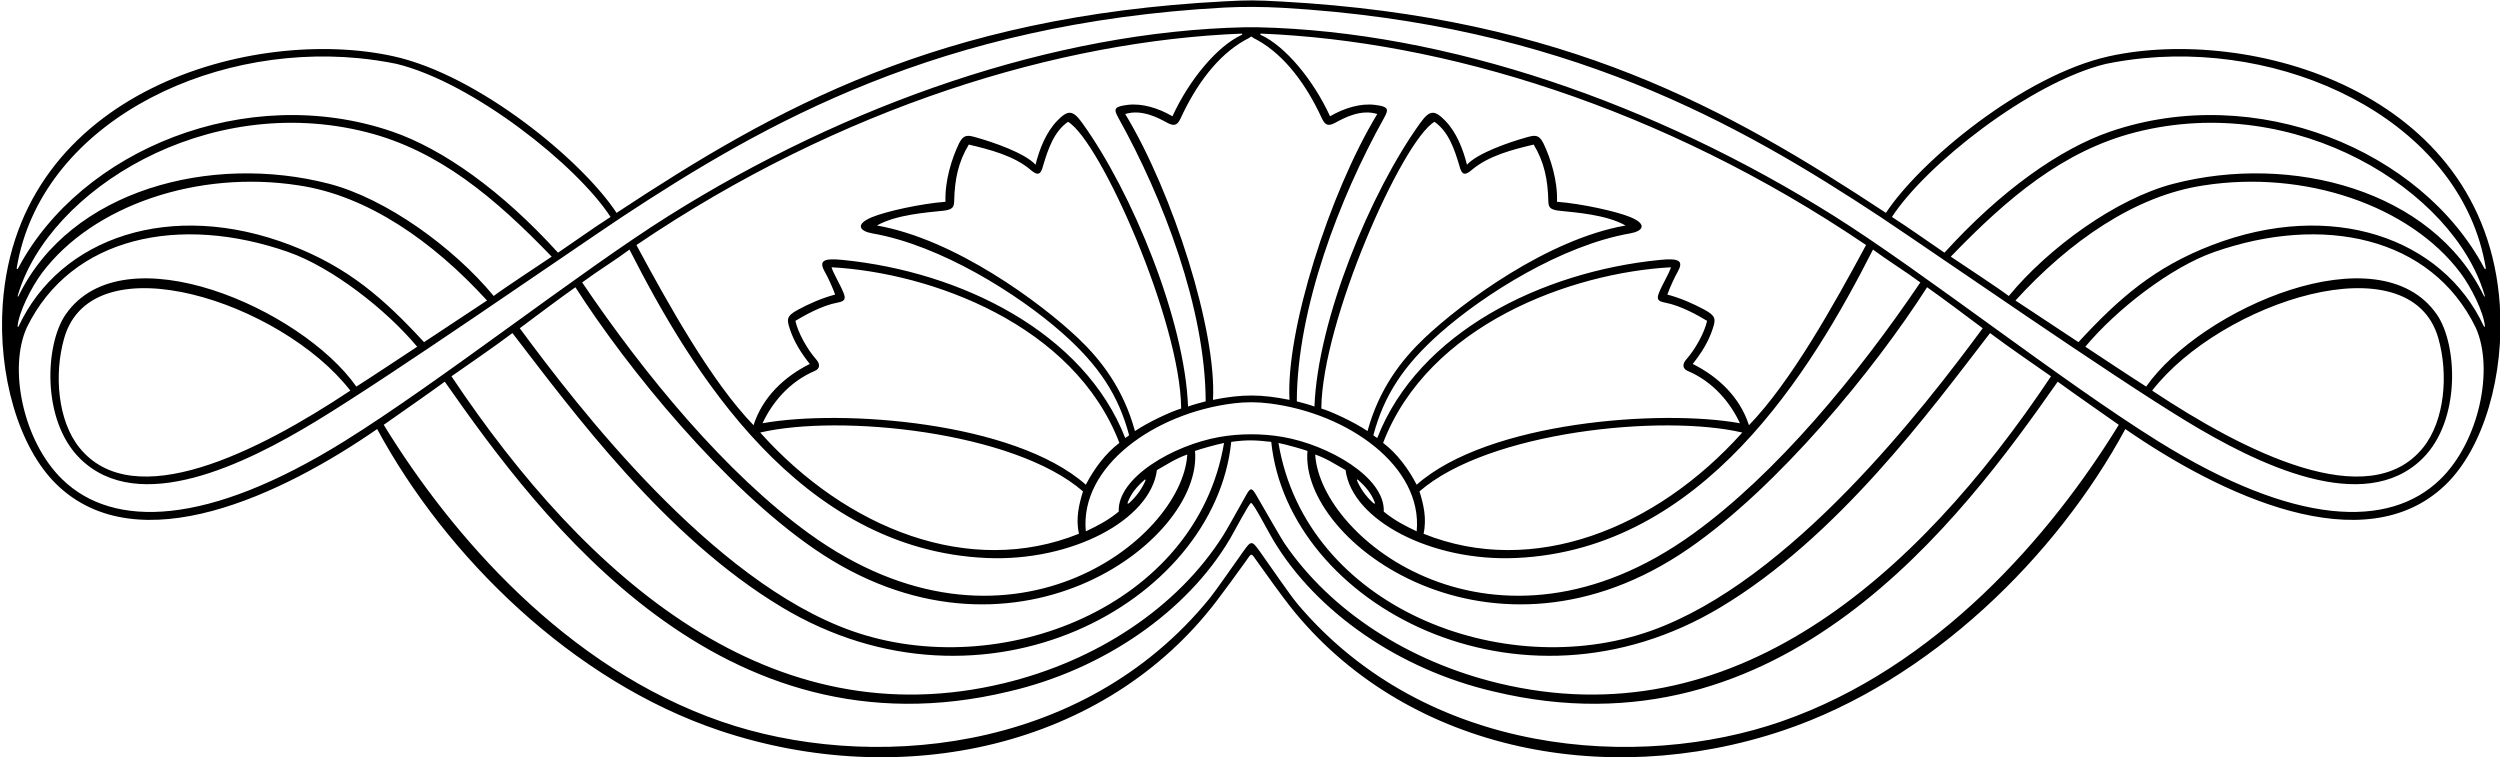 <?xml version="1.0" encoding="UTF-8"?>
<svg xmlns="http://www.w3.org/2000/svg" xmlns:xlink="http://www.w3.org/1999/xlink" width="502pt" height="152pt" viewBox="0 0 502 152" version="1.1">
<g id="surface1">
<path style=" stroke:none;fill-rule:nonzero;fill:rgb(0%,0%,0%);fill-opacity:1;" d="M 501.957 61.172 C 498.988 18.059 451.406 5.117 423.465 11.305 C 406.379 15.086 385.609 32.223 378.695 42.746 C 347.035 21.871 314.43 3.453 257.473 0.316 C 251.914 0.008 250.715 0.02 246.027 0.262 C 188.453 3.238 155.652 21.746 123.805 42.746 C 116.891 32.223 96.121 15.086 79.035 11.305 C 51.09 5.117 3.512 18.059 0.543 61.172 C -0.414 75.09 3.648 89.859 11.469 97.375 C 27.816 113.078 56.641 99.367 75.734 86.152 C 89.516 111.703 114.953 136.777 144.473 146.688 C 181.117 158.992 221.922 150.078 244.32 120.645 C 245.453 119.156 248.359 115.23 250.035 112.871 C 251.379 110.984 251.137 110.879 252.395 112.68 C 254.176 115.219 257.59 119.914 259.023 121.73 C 281.594 150.297 321.84 158.84 358.027 146.688 C 387.547 136.777 412.984 111.703 426.766 86.152 C 445.859 99.367 474.684 113.078 491.027 97.375 C 498.852 89.859 502.914 75.09 501.957 61.172 Z M 3.363 53.762 C 8.113 25.395 41.082 8.703 72.023 11.684 C 74.57 11.93 77.098 12.309 79.602 12.82 C 94.938 16.543 115.91 33.234 122.598 43.566 C 118.941 45.914 115.457 48.438 112.051 50.738 C 100.719 38.258 88.887 29.895 78.746 26.418 C 49.516 16.398 16.211 30.098 3.633 53.879 C 3.492 54.145 3.312 54.066 3.363 53.762 Z M 110.781 51.535 C 108.523 53.059 100.824 58.121 99.137 59.434 C 91.137 49.742 77.574 39.871 66.035 36.891 C 42.43 30.785 14.109 38.082 3.742 59.406 C 3.586 59.73 3.496 59.578 3.617 59.176 C 9.832 38.254 41.367 18.348 73.617 26.543 C 88.227 30.258 99.414 39.758 110.781 51.535 Z M 3.535 65.457 C 3.801 62.668 6.281 57.684 8.414 54.832 C 18.598 41.23 39.773 34.07 59.98 37.227 C 73.793 39.273 86.922 48.438 97.793 60.34 C 93.48 63.215 89.637 65.734 85.148 68.703 C 77.031 59.91 69.91 53.664 58.34 49.219 C 34.355 40 12.051 47.672 3.742 65.527 C 3.664 65.695 3.516 65.66 3.535 65.457 Z M 357.703 144.867 C 329.09 154.801 286.438 151.953 260.547 121.281 C 258.984 119.426 255.156 113.773 252.934 110.676 C 251.402 108.547 251.223 108.52 249.719 110.629 C 247.688 113.469 244.266 118.449 242.973 120.047 C 217.195 151.875 173.789 154.93 144.793 144.867 C 113.625 134.051 90.676 107.527 77.051 85.305 C 79.695 83.426 86.074 79.023 89.312 76.641 C 108.828 104.543 144.77 152.762 202.559 138.855 C 221.57 134.465 238.359 122.805 246.969 108.219 C 247.98 106.5 250.816 101.043 251.211 100.988 C 251.645 100.93 254.586 106.621 255.617 108.359 C 264.25 122.883 280.992 134.477 299.941 138.855 C 357.73 152.762 393.672 104.543 413.188 76.641 C 416.426 79.023 422.805 83.426 425.449 85.305 C 411.82 107.527 388.875 134.051 357.703 144.867 Z M 224.641 102.73 C 222.426 104.543 220.414 105.555 218.031 106.695 C 216.797 93.621 231.828 82.957 247.645 81 C 250.113 80.695 252.398 80.695 254.91 81.008 C 270.711 82.984 285.703 93.637 284.469 106.695 C 282.09 105.555 280.074 104.543 277.859 102.73 C 278.168 95.875 266.816 89.34 257.535 87.73 C 253.41 87.02 248.938 87.035 244.902 87.742 C 235.633 89.371 224.332 95.891 224.641 102.73 Z M 230.023 96.457 C 229.395 97.984 228.277 99.629 226.773 100.98 C 226.531 101.203 226.297 101.211 226.469 100.824 C 227.156 99.062 228.207 97.777 229.832 96.34 C 229.949 96.238 230.082 96.316 230.023 96.457 Z M 216.645 107.18 C 194.68 116.023 169.977 106.207 152.648 86.855 C 168.613 83.109 203.598 86.602 217.465 98.668 C 216.676 101.211 215.973 104.082 216.645 107.18 Z M 153.121 84.988 C 154.91 81.113 158.297 76.734 163.605 74.484 C 164.605 74.059 164.785 73.172 163.871 72.145 C 162.094 70.137 160.215 66.773 159.719 64.426 C 161.508 63.355 164.969 61.352 168.234 60.75 C 169.684 60.48 169.871 60.02 169.355 58.734 C 168.691 57.094 167.281 54.805 166.977 53.668 C 186.918 54.758 215.641 65.121 224.773 88.93 C 221.902 91.113 219.664 94.199 218.031 97.332 C 203.656 84.602 168.859 82.141 153.121 84.988 Z M 227.902 86.562 C 225.562 78.004 221.02 72.211 216.504 67.922 C 208.977 60.777 191.766 48.031 176.082 45.281 C 179.98 43.078 186.156 42.668 189.41 42.312 C 191.359 42.098 191.566 41.539 191.598 40.355 C 191.699 36.066 192.406 32.555 194.535 29.031 C 198.625 30 203.582 31.242 206.941 34.105 C 208.305 35.266 208.98 35.25 209.48 33.195 C 210.426 30.062 211.586 26.449 214.461 24.461 C 220.988 28.344 237.035 64.539 237.18 82.035 C 235.285 82.562 230.457 84.812 227.902 86.562 Z M 265.32 82.035 C 265.465 64.539 281.512 28.344 288.039 24.461 C 290.914 26.449 292.074 30.062 293.02 33.195 C 293.52 35.25 294.195 35.266 295.555 34.105 C 298.918 31.242 303.875 30 307.965 29.031 C 310.094 32.555 310.801 36.066 310.902 40.355 C 310.934 41.539 311.141 42.098 313.09 42.312 C 316.344 42.668 322.52 43.078 326.418 45.281 C 310.734 48.031 293.523 60.777 285.996 67.922 C 281.48 72.211 276.938 78.004 274.598 86.562 C 272.043 84.812 267.215 82.562 265.32 82.035 Z M 334.266 60.75 C 337.527 61.352 340.992 63.355 342.781 64.426 C 342.285 66.773 340.406 70.137 338.629 72.145 C 337.715 73.172 337.895 74.059 338.895 74.484 C 344.203 76.734 347.59 81.113 349.379 84.988 C 333.641 82.141 298.844 84.602 284.469 97.332 C 282.836 94.199 280.598 91.113 277.727 88.93 C 286.859 65.121 315.582 54.758 335.523 53.668 C 335.219 54.805 333.809 57.094 333.145 58.734 C 332.629 60.02 332.816 60.48 334.266 60.75 Z M 285.035 98.668 C 298.902 86.602 333.887 83.109 349.852 86.855 C 332.523 106.207 307.82 116.023 285.855 107.18 C 286.527 104.082 285.824 101.211 285.035 98.668 Z M 275.727 100.98 C 274.223 99.629 273.105 97.984 272.477 96.457 C 272.418 96.316 272.551 96.238 272.668 96.34 C 274.293 97.777 275.344 99.062 276.031 100.824 C 276.203 101.211 275.969 101.203 275.727 100.98 Z M 262.539 90.547 C 260.898 108.902 299.719 137.27 339.047 110.184 C 357.121 97.734 376.402 74.195 386.957 57.68 C 390.742 60.355 394.391 63.129 398.129 65.91 C 386.5 81.684 359.539 116.75 331.465 126.68 C 301.781 137.18 262.227 121.918 256.715 88.945 C 258.465 89.305 261.461 90.164 262.539 90.547 Z M 340.02 107.152 C 300.438 135.773 265.133 108.535 264.09 91.262 C 266.566 92.137 268.297 93.348 270.191 94.395 C 271.473 104.441 287.359 112.797 304.387 112.047 C 342.004 110.387 363.703 74.488 376.098 50.117 C 378.914 52.223 382.516 54.426 385.602 56.715 C 372.887 75.508 356.664 95.121 340.02 107.152 Z M 351.188 85.387 C 349.383 79.73 344.984 75.609 339.898 73.086 C 341.605 70.914 343.051 68.688 343.922 65.992 C 344.52 64.148 344.602 63.461 342.289 62.207 C 339.945 60.938 337.426 59.848 334.805 59.148 C 335.176 58.02 336.387 55.387 336.852 54.633 C 338.129 52.371 337.242 51.801 333.309 52.191 C 309.477 54.555 284.809 66.781 276.555 87.949 C 276.367 87.832 275.965 87.59 275.77 87.395 C 277.906 79.379 281.844 73.348 289.234 66.828 C 298.023 59.07 313.605 49.246 327.344 46.863 C 329.848 46.426 330.91 45.059 327.383 43.598 C 324.574 42.434 317.527 40.887 312.648 40.516 C 312.793 36.277 311.391 31.852 309.922 28.781 C 308.941 26.824 308.004 27.168 306.297 27.648 C 303.199 28.52 296.727 30.703 294.566 33.074 C 293.77 29.898 292.445 26.551 290.223 24.258 C 288.055 22.02 287.074 22.082 285.234 24.629 C 275.125 38.613 264.594 64.324 263.941 81.633 C 262.77 81.207 261.59 80.91 260.398 80.59 C 260.469 61.918 268.949 39.766 277.926 23.672 C 278.953 21.828 278.746 21.41 276.133 21.066 C 273.195 20.684 269.879 21.711 267.074 23.352 C 263.719 16.043 258.129 9.316 253.219 7.031 C 252.969 6.918 252.98 6.738 253.23 6.75 C 289.57 8.203 333.566 21.328 374.707 49.203 C 368.215 61.246 359.656 76.633 351.188 85.387 Z M 265.383 23.66 C 266.039 25.086 266.633 25.469 268.152 24.633 C 269.953 23.641 273.289 21.871 276.555 22.895 C 266.91 38.828 258.152 66.562 258.934 80.293 C 253.293 79.164 249.559 79.094 243.566 80.293 C 244.348 66.562 235.59 38.828 225.945 22.895 C 229.211 21.871 232.547 23.641 234.348 24.633 C 235.867 25.469 236.461 25.086 237.117 23.66 C 240.07 17.266 244.359 11.195 250.023 8.043 C 250.539 7.801 250.945 7.562 251.25 7.328 C 251.555 7.562 251.961 7.801 252.477 8.043 C 258.141 11.195 262.43 17.266 265.383 23.66 Z M 249.281 7.031 C 244.371 9.316 238.781 16.043 235.426 23.352 C 232.621 21.711 229.305 20.684 226.367 21.066 C 223.754 21.41 223.547 21.828 224.574 23.672 C 233.551 39.766 242.031 61.918 242.102 80.59 C 240.91 80.91 239.73 81.207 238.559 81.633 C 237.906 64.324 227.375 38.613 217.266 24.629 C 215.426 22.082 214.445 22.02 212.277 24.258 C 210.055 26.551 208.73 29.898 207.934 33.074 C 205.773 30.703 199.301 28.52 196.203 27.648 C 194.496 27.168 193.559 26.824 192.578 28.781 C 191.109 31.852 189.707 36.277 189.852 40.516 C 184.973 40.887 177.926 42.434 175.117 43.598 C 171.59 45.059 172.652 46.426 175.156 46.863 C 188.895 49.246 204.477 59.07 213.266 66.828 C 220.656 73.348 224.594 79.379 226.73 87.395 C 226.531 87.59 226.133 87.832 225.945 87.949 C 217.691 66.781 193.023 54.555 169.191 52.191 C 165.258 51.801 164.371 52.371 165.648 54.633 C 166.113 55.387 167.324 58.02 167.695 59.148 C 165.074 59.848 162.555 60.938 160.211 62.207 C 157.898 63.461 157.98 64.148 158.578 65.992 C 159.449 68.688 160.895 70.914 162.602 73.086 C 157.516 75.609 153.117 79.73 151.312 85.387 C 142.844 76.633 134.285 61.246 127.793 49.203 C 168.934 21.328 212.93 8.203 249.27 6.75 C 249.52 6.738 249.531 6.918 249.281 7.031 Z M 198.113 112.047 C 215.137 112.797 231.027 104.441 232.309 94.395 C 234.203 93.348 235.934 92.137 238.41 91.262 C 237.367 108.535 202.062 135.773 162.48 107.152 C 145.836 95.121 129.613 75.508 116.898 56.715 C 119.984 54.426 123.586 52.223 126.402 50.117 C 138.797 74.488 160.496 110.387 198.113 112.047 Z M 163.453 110.184 C 202.781 137.27 241.602 108.902 239.961 90.547 C 241.039 90.164 244.039 89.305 245.789 88.945 C 240.273 121.918 200.719 137.18 171.035 126.68 C 142.961 116.75 116 81.684 104.371 65.91 C 108.109 63.129 111.758 60.355 115.543 57.68 C 126.098 74.195 145.379 97.734 163.453 110.184 Z M 157.027 121.949 C 197.551 146.25 243.879 121.281 247.234 88.727 C 250.457 88.301 251.891 88.359 255.266 88.727 C 258.621 121.281 304.949 146.25 345.473 121.949 C 369.07 107.797 387.512 82.562 399.602 66.883 C 403.52 69.82 407.977 72.848 411.844 75.562 C 384.598 116.402 347.621 148.469 300.887 137.188 C 283.055 132.883 267.246 122.844 257.859 109.008 C 257.262 108.125 253.91 102.273 252.207 99.34 C 251.367 97.895 251.066 97.91 250.254 99.367 C 248.867 101.84 246.402 106.266 245.695 107.391 C 236.469 122.059 220.133 132.719 201.613 137.188 C 154.879 148.469 117.902 116.402 90.656 75.562 C 94.523 72.848 98.98 69.82 102.898 66.883 C 114.988 82.562 133.43 107.797 157.027 121.949 Z M 489.977 96.277 C 479.742 106.191 460.867 105.703 433.344 88.594 C 414.168 76.672 386.262 54.684 368.316 43.395 C 332.492 20.867 290.691 6.301 252.477 5.473 C 251.977 5.457 250.523 5.457 250.023 5.473 C 211.809 6.301 170.008 20.867 134.184 43.395 C 116.234 54.684 88.332 76.672 69.156 88.594 C 41.633 105.703 22.758 106.191 12.527 96.277 C 4.66 88.66 1.641 74.055 5.371 65.789 C 14.332 47.383 36.234 43.027 57.852 50.594 C 66.68 53.68 77.539 62.16 83.77 69.621 C 81.879 70.863 74.062 76.055 71.551 77.625 C 60.586 61.992 24.852 46.32 13.188 63.137 C 9.035 69.125 8.293 84.398 16.066 92.074 C 27.859 103.723 49.305 93.18 63.484 84.566 C 78.812 75.262 112.465 51.871 124.852 43.598 C 153.461 24.746 188.668 4.621 245.836 1.52 C 249.402 1.328 253.637 1.348 257.473 1.566 C 314.164 4.812 349.172 24.836 377.648 43.598 C 390.035 51.871 423.688 75.262 439.016 84.566 C 453.195 93.18 474.641 103.723 486.438 92.074 C 494.207 84.398 493.465 69.125 489.312 63.137 C 477.645 46.32 441.914 61.992 430.949 77.625 C 428.438 76.055 420.621 70.863 418.73 69.621 C 424.961 62.16 435.82 53.68 444.648 50.594 C 466.266 43.027 488.168 47.383 497.129 65.789 C 500.859 74.055 497.84 88.66 489.977 96.277 Z M 70.348 78.434 C 51.715 90.816 26.832 103.336 15.965 89.914 C 11.57 84.488 10.832 75.129 12.883 67.918 C 18.504 48.156 56.59 60.68 70.348 78.434 Z M 391.719 51.535 C 403.086 39.758 414.273 30.258 428.883 26.543 C 461.133 18.348 492.668 38.254 498.883 59.176 C 499.004 59.578 498.914 59.73 498.758 59.406 C 488.391 38.082 460.07 30.785 436.465 36.891 C 424.926 39.871 411.363 49.742 403.363 59.434 C 401.676 58.121 393.977 53.059 391.719 51.535 Z M 432.152 78.434 C 445.91 60.68 483.992 48.156 489.617 67.918 C 491.672 75.129 490.93 84.488 486.535 89.914 C 475.668 103.336 450.785 90.816 432.152 78.434 Z M 498.758 65.527 C 490.445 47.672 468.145 40 444.16 49.219 C 432.59 53.664 425.469 59.91 417.352 68.703 C 412.863 65.734 409.02 63.215 404.703 60.34 C 415.578 48.438 428.707 39.273 442.52 37.227 C 462.727 34.07 483.902 41.23 494.086 54.832 C 496.219 57.684 498.699 62.668 498.965 65.457 C 498.984 65.66 498.836 65.695 498.758 65.527 Z M 498.867 53.879 C 486.289 30.098 452.984 16.398 423.754 26.418 C 413.613 29.895 401.781 38.258 390.449 50.738 C 387.043 48.438 383.559 45.914 379.902 43.566 C 386.59 33.234 407.562 16.543 422.898 12.82 C 425.398 12.309 427.934 11.93 430.477 11.684 C 461.418 8.703 494.387 25.395 499.137 53.762 C 499.188 54.066 499.008 54.145 498.867 53.879 "/>
</g>
</svg>
